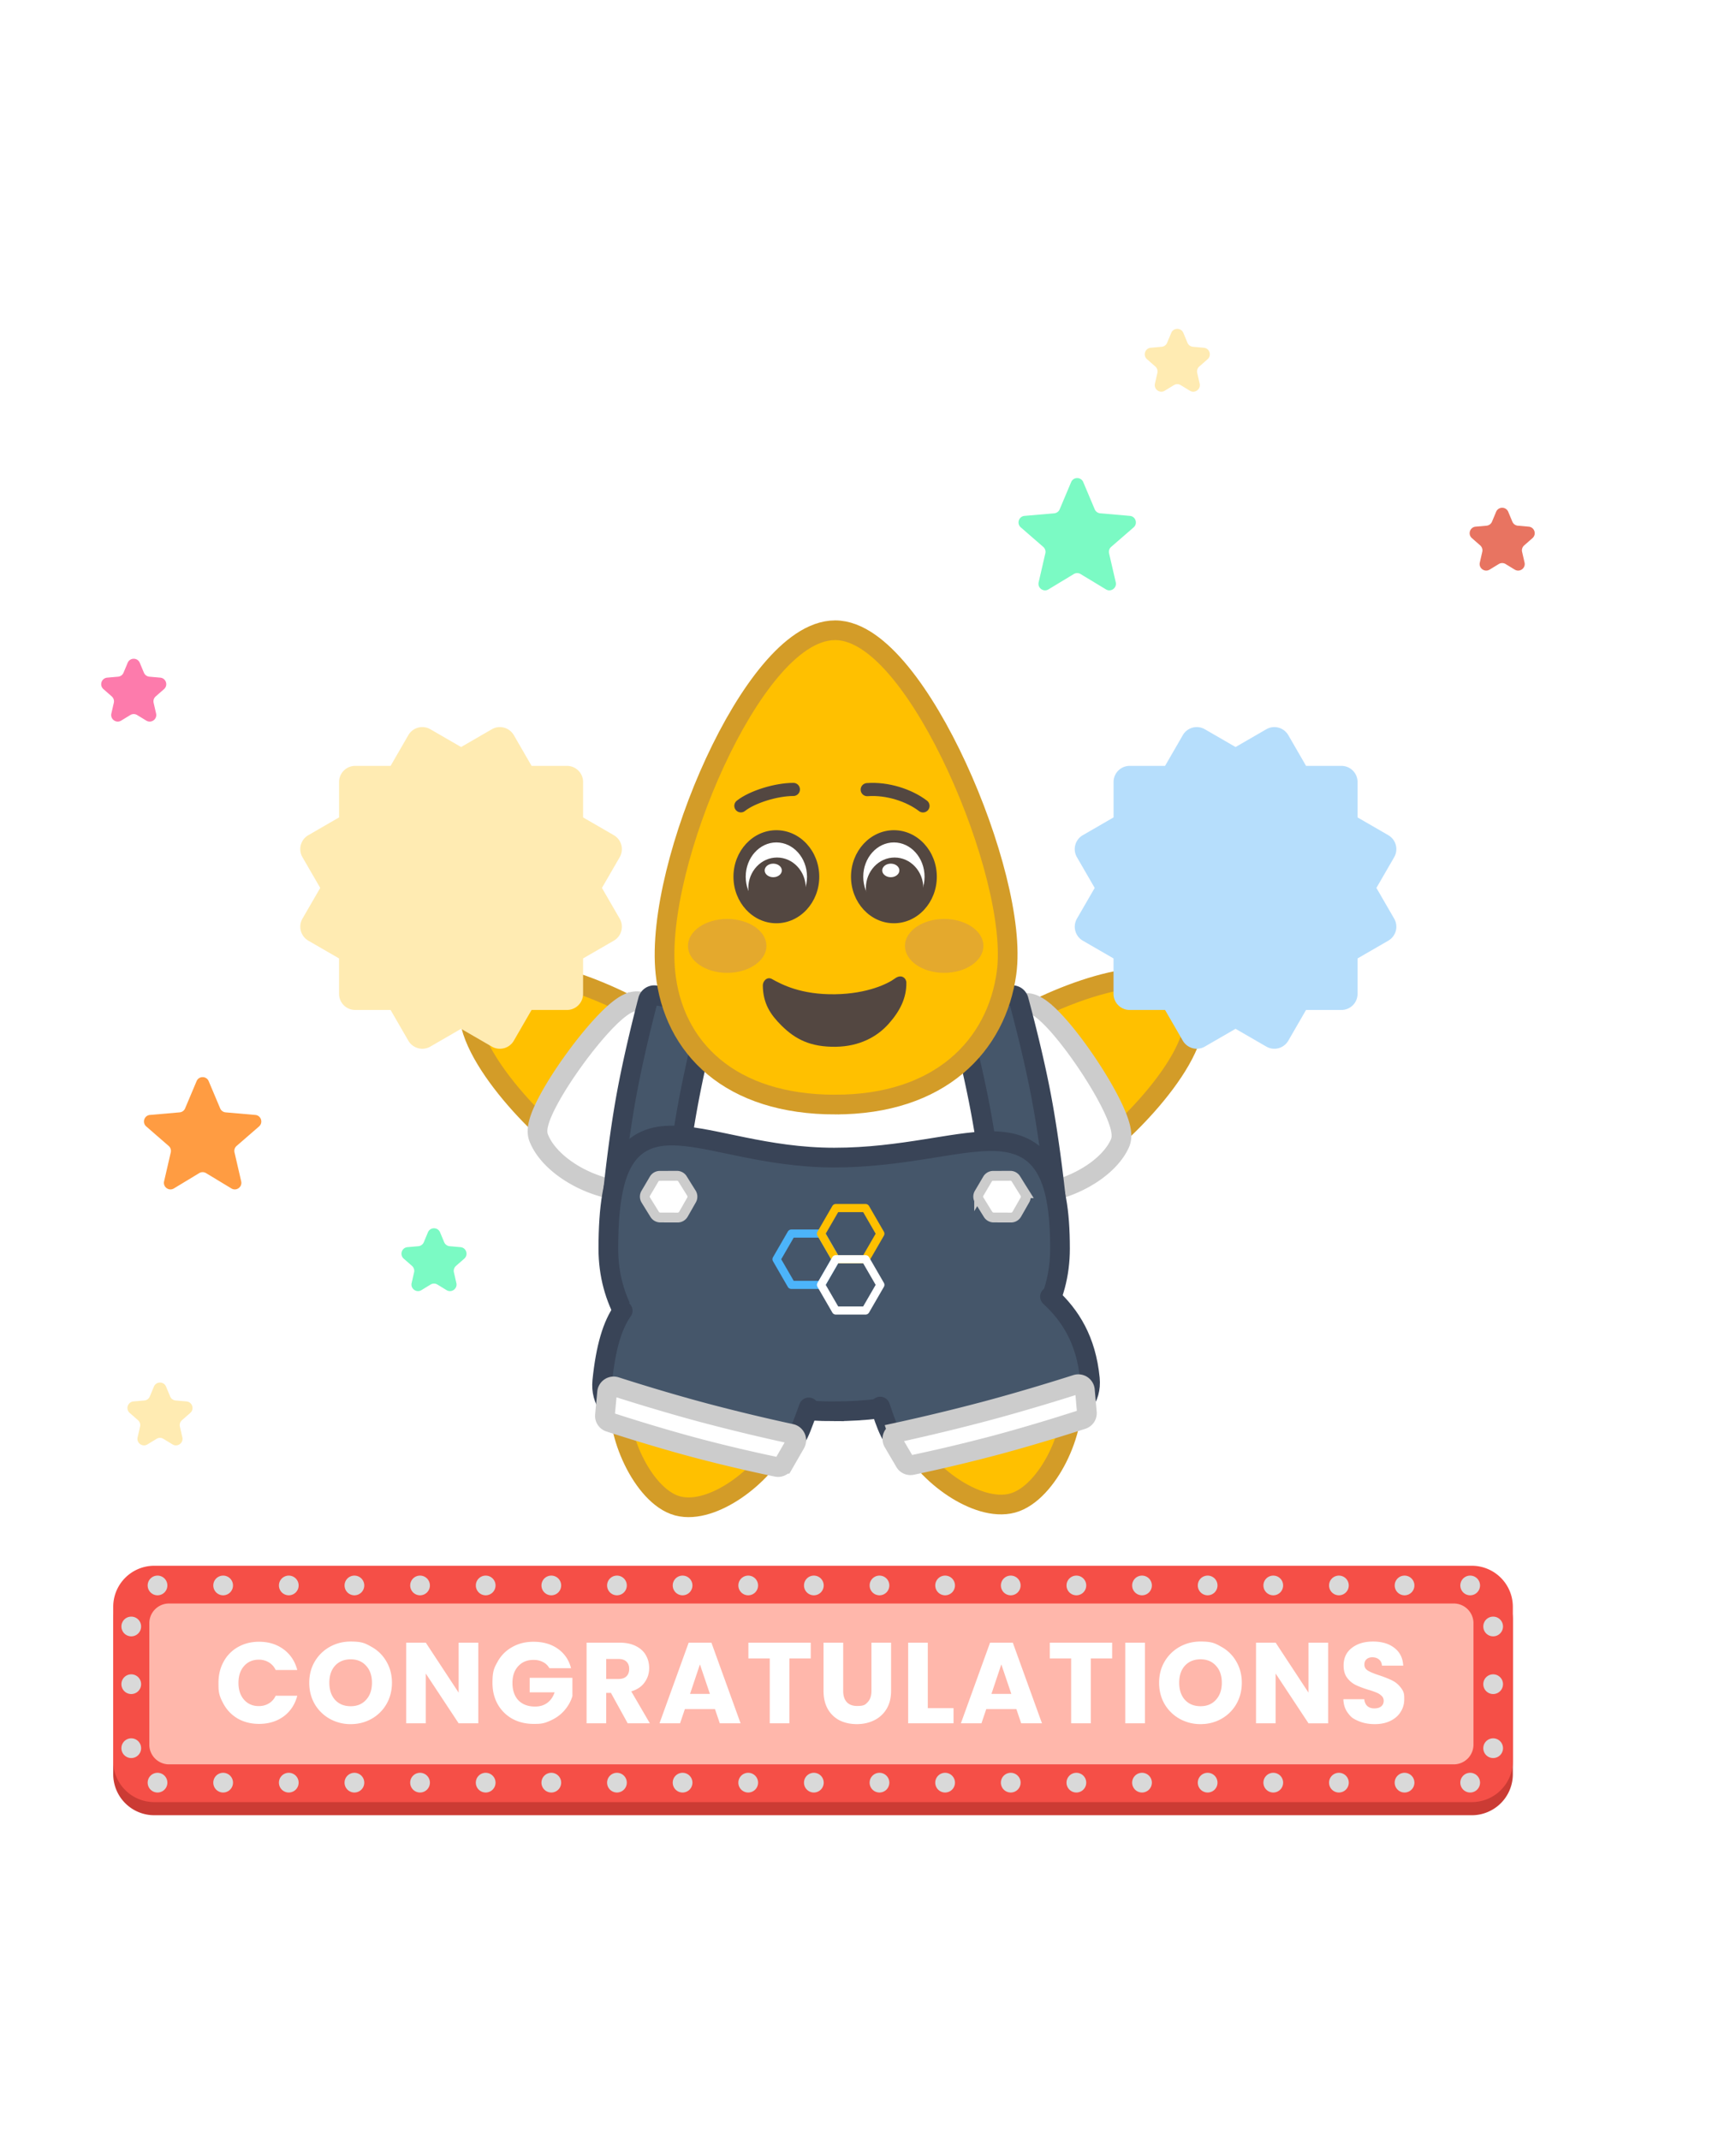<svg width="256" height="315.524" viewBox="0 0 256 315.524" fill="none" xmlns="http://www.w3.org/2000/svg">
  <path d="M3.17 42.449C14.246 58.387 45.201 89.116 80.408 84.53c44.008-5.734 19.498-50.065-2.186-30.375-22.63 20.55 15.389 57.195 44.655 60.57" stroke="url(#paint0_linear_88_2986)" stroke-width="7.259"/>
  <path d="M227.165 174.713c8.233 14.865 18.491 48.095-6.342 62.096-31.042 17.501-55.097-30.63-48.424-48.424 3.836-10.231 20.832-10.801 24.824 16.27s-11.561 45.538-29.872 47.122c-18.311 1.582-48.933-35.931-29.738-43.267 11.993-4.583 33.07 38.082 4.405 60.907-21.035 16.749-41.667-.484-45.914-1.815" stroke="url(#paint1_linear_88_2986)" stroke-width="7.259"/>
  <path d="M103.189 168.9c2.206-3.147 2.423-6.564 1.202-9.743-1.195-3.113-3.733-5.937-6.947-8.191-3.2-2.243-8.766-5.003-14.014-6.555-2.622-.776-5.263-1.28-7.543-1.222-2.242.057-4.475.675-5.774 2.527-1.297 1.85-1.124 4.165-.423 6.302.713 2.174 2.075 4.501 3.687 6.718 3.225 4.437 7.696 8.764 10.903 11.012 3.225 2.26 6.774 3.647 10.131 3.671 3.421.025 6.575-1.376 8.779-4.519Z" fill="#FFC000" stroke="#D39C28" stroke-width="2.904"/>
  <path d="M104.249 170.276c3.759-5.178 2.804-10.835.233-15.08a18.5 18.5 0 0 0-4.795-5.26c-1.783-1.307-3.778-2.215-5.645-2.329-.5-.03-.955.11-1.305.262a6 6 0 0 0-1.067.619c-.685.485-1.43 1.158-2.186 1.928-1.519 1.547-3.22 3.625-4.777 5.772s-3.007 4.409-4.008 6.334c-.498.958-.908 1.875-1.158 2.677-.125.401-.223.81-.261 1.205-.037.379-.032.854.148 1.319.68 1.761 2.171 3.378 3.978 4.657 1.829 1.296 4.103 2.335 6.529 2.877 4.859 1.085 10.56.192 14.315-4.981Z" fill="#fff" stroke="#CCC" stroke-width="2.904"/>
  <path d="M142.029 169.769c2.194 3.156 5.326 4.537 8.732 4.487 3.334-.049 6.86-1.458 10.083-3.698 3.209-2.231 7.718-6.504 10.985-10.895 1.632-2.194 3.016-4.5 3.747-6.659.72-2.124.91-4.434-.382-6.291-1.289-1.855-3.522-2.491-5.77-2.569-2.286-.08-4.94.396-7.577 1.144-5.277 1.498-10.88 4.203-14.095 6.439-3.234 2.248-5.759 5.101-6.939 8.245-1.203 3.203-.975 6.647 1.216 9.799Z" fill="#FFC000" stroke="#D39C28" stroke-width="2.904"/>
  <path d="M140.371 170.29c3.564 5.314 9.204 6.368 14.075 5.417a18.5 18.5 0 0 0 6.59-2.688c1.841-1.223 3.381-2.782 4.132-4.496.201-.459.226-.934.204-1.316a6 6 0 0 0-.213-1.215c-.219-.811-.594-1.742-1.056-2.717-.928-1.959-2.293-4.272-3.771-6.474s-3.102-4.342-4.564-5.946c-.728-.798-1.447-1.498-2.114-2.01a6 6 0 0 0-1.041-.661c-.343-.166-.791-.324-1.289-.316-1.888.032-3.919.874-5.743 2.128-1.847 1.27-3.607 3.047-4.951 5.137-2.693 4.187-3.82 9.847-.259 15.155Z" fill="#fff" stroke="#CCC" stroke-width="2.904"/>
  <path d="M155.378 184.151c0 14.285-14.246 22.572-31.819 22.572s-31.819-8.286-31.819-22.572c0-24.677 14.246-41.549 31.819-41.549s31.819 19.111 31.819 41.549Z" fill="#fff" stroke="#CCC" stroke-width="2.904"/>
  <path d="M99.388 177.708a.98.98 0 0 1-1.145.868l-7.107-1.284a.957.957 0 0 1-.787-1.037c.232-2.29.923-8.671 1.98-14.524 1.058-5.852 2.643-12.071 3.228-14.298a.957.957 0 0 1 1.1-.696l7.107 1.284a.98.98 0 0 1 .769 1.214c-.602 2.256-2.06 7.946-3.177 14.128s-1.743 12.022-1.969 14.346Zm41.867-28.415a.98.98 0 0 1 .76-1.22l7.096-1.34a.96.96 0 0 1 1.106.687c.602 2.222 2.237 8.428 3.341 14.272s1.845 12.219 2.095 14.508a.957.957 0 0 1-.779 1.043l-7.097 1.34a.977.977 0 0 1-1.152-.858c-.244-2.322-.916-8.157-2.082-14.33s-2.669-11.851-3.289-14.102Z" fill="#45566A" stroke="#394457" stroke-width="2.904"/>
  <path d="M123.013 208.064c9 0 17.265-2.113 23.328-6.163 6.102-4.076 9.974-10.132 9.974-17.82 0-5.644-.684-9.55-2.281-12.091-1.706-2.714-4.283-3.636-7.262-3.742-2.531-.09-5.576.4-8.921.939l-1.334.214c-3.943.625-8.435 1.262-13.504 1.262-5.042 0-9.515-.769-13.443-1.565q-1.037-.211-2.041-.423c-3.052-.64-5.854-1.227-8.2-1.265-1.468-.024-2.883.159-4.161.739-1.304.592-2.371 1.554-3.193 2.925-1.585 2.643-2.265 6.825-2.265 13.008 0 7.688 3.872 13.743 9.974 17.82 6.063 4.05 14.328 6.163 23.328 6.163Z" fill="#45566A" stroke="#394457" stroke-width="2.904"/>
  <path d="M101.961 175.904q-.66-1.05-1.311-2.102a.97.97 0 0 0-.829-.459q-1.26.007-2.526.008a.97.97 0 0 0-.834.477l-.317.539q-.456.778-.916 1.551a.97.97 0 0 0 .008 1.002q.653 1.06 1.308 2.115a.97.97 0 0 0 .82.458l2.57.008a.97.97 0 0 0 .842-.486q.607-1.054 1.208-2.116a.97.97 0 0 0-.023-.992Zm49.162 0a293 293 0 0 1-1.311-2.102.97.97 0 0 0-.829-.459q-1.26.007-2.526.008a.97.97 0 0 0-.834.477l-.317.539q-.457.778-.916 1.551a.97.97 0 0 0 .008 1.002q.653 1.06 1.308 2.115a.97.97 0 0 0 .82.458l2.57.008a.97.97 0 0 0 .842-.486q.606-1.054 1.208-2.116a.97.97 0 0 0-.023-.992Z" fill="#fff" stroke="#CCC" stroke-width="1.452"/>
  <path d="M121.073 190.027h-4.375a.6.6 0 0 1-.52-.299l-2.185-3.783a.59.59 0 0 1 0-.598l2.185-3.783a.6.6 0 0 1 .52-.299h4.375c.216 0 .412.116.52.299l2.186 3.783a.6.6 0 0 1 0 .598l-2.186 3.783a.6.6 0 0 1-.52.299m-4.027-1.197h3.68l1.842-3.184-1.842-3.184h-3.68l-1.842 3.184z" fill="#4CB4FA"/>
  <path d="M127.634 186.263h-4.375a.6.6 0 0 1-.519-.299l-2.186-3.783a.59.59 0 0 1 0-.599l2.186-3.783a.6.6 0 0 1 .519-.299h4.375c.216 0 .412.116.519.299l2.186 3.783a.59.59 0 0 1 0 .599l-2.186 3.783a.6.6 0 0 1-.519.299m-4.028-1.197h3.68l1.842-3.184-1.842-3.184h-3.68l-1.842 3.184z" fill="#FFC000"/>
  <path d="M127.634 193.805h-4.375a.6.6 0 0 1-.519-.299l-2.186-3.783a.59.59 0 0 1 0-.599l2.186-3.783a.6.6 0 0 1 .519-.299h4.375c.216 0 .412.116.519.299l2.186 3.783a.59.59 0 0 1 0 .599l-2.186 3.783a.6.6 0 0 1-.519.299m-4.028-1.197h3.68l1.842-3.184-1.842-3.184h-3.68l-1.842 3.184z" fill="#fff"/>
  <path d="M107.528 193.631c-3.702-.992-7.366-.666-10.327 1.252-2.968 1.924-5 5.301-5.726 9.953-.531 3.397.406 7.318 1.946 10.487.777 1.6 1.738 3.069 2.809 4.23 1.055 1.144 2.309 2.088 3.693 2.459 1.367.366 2.862.207 4.292-.229 1.444-.44 2.921-1.192 4.315-2.142 2.775-1.89 5.393-4.682 6.847-7.742 1.977-4.16 1.997-8.22.46-11.537-1.531-3.305-4.537-5.72-8.311-6.731Z" fill="#FFC000" stroke="#D39C28" stroke-width="2.904"/>
  <path d="M88.819 203.567c1.511-14.749 7.388-14.919 18.257-12.007s17.346 6.124 10.705 19.767c-2.698 5.542-11.201 2.911-16.407 1.516s-13.175-3.215-12.554-9.276" fill="#45566A"/>
  <path d="M119.267 207.489c-.351.897-.997 2.831-1.487 3.838-2.698 5.542-11.201 2.911-16.407 1.516s-13.175-3.215-12.554-9.276c.505-4.934 1.499-8.237 3.006-10.338" stroke="#394457" stroke-width="2.904" stroke-linecap="round"/>
  <path d="M116.654 211.377a.973.973 0 0 1 .637 1.438l-1.722 2.988a.96.96 0 0 1-1.024.463c-1.775-.368-6.8-1.443-12.223-2.896-5.403-1.448-10.594-3.108-12.459-3.716a.96.96 0 0 1-.655-1.004l.316-3.373a.976.976 0 0 1 1.27-.835c2.219.713 7.348 2.325 12.898 3.812a289 289 0 0 0 12.96 3.123Z" fill="#fff" stroke="#CCC" stroke-width="2.904"/>
  <path d="M141.777 193.531c3.75-1.005 7.458-.715 10.448 1.16 3.006 1.884 5.054 5.223 5.759 9.838.515 3.374-.471 7.27-2.06 10.416-.803 1.59-1.789 3.049-2.884 4.205-1.08 1.139-2.352 2.074-3.744 2.447-2.685.72-5.96-.478-8.693-2.28-2.805-1.849-5.45-4.596-6.91-7.624-1.986-4.119-1.973-8.154-.383-11.454 1.581-3.283 4.646-5.682 8.466-6.706Z" fill="#FFC000" stroke="#D39C28" stroke-width="2.904"/>
  <path d="M160.717 203.238c-1.422-14.585-7.394-14.708-18.46-11.743s-17.674 6.194-11.029 19.644c2.7 5.464 11.36 2.795 16.661 1.375s13.412-3.283 12.828-9.276" fill="#45566A"/>
  <path d="M154.836 191.155c3.025 2.783 5.329 6.418 5.881 12.083.584 5.994-7.527 7.856-12.828 9.276-5.301 1.421-13.962 4.09-16.661-1.375-.648-1.311-1.031-2.647-1.435-3.772" stroke="#394457" stroke-width="2.904" stroke-linecap="round"/>
  <path d="M132.357 211.183a.974.974 0 0 0-.632 1.445l1.711 2.914a.96.96 0 0 0 1.022.456 245 245 0 0 0 12.458-2.964c5.517-1.478 10.819-3.166 12.705-3.778a.96.96 0 0 0 .657-1l-.292-3.303a.975.975 0 0 0-1.268-.841c-2.251.72-7.488 2.358-13.154 3.876a302 302 0 0 1-13.208 3.193Z" fill="#fff" stroke="#CCC" stroke-width="2.904"/>
  <path d="M123.158 162.843c7.68 0 13.643-2.13 17.885-5.677s6.65-8.416 7.38-13.682c.514-3.705-.122-8.693-1.445-13.98-1.333-5.324-3.399-11.096-5.863-16.429-2.459-5.324-5.342-10.271-8.331-13.914-1.494-1.821-3.048-3.357-4.627-4.449-1.572-1.087-3.264-1.797-4.999-1.797-1.717 0-3.392.667-4.956 1.708-1.568 1.044-3.106 2.516-4.581 4.269-2.95 3.505-5.779 8.287-8.192 13.502-2.418 5.224-4.446 10.942-5.769 16.353-1.318 5.388-1.961 10.571-1.531 14.689.569 5.452 2.917 10.344 7.154 13.861 4.23 3.51 10.213 5.546 17.875 5.546Z" fill="#FFC000" stroke="#D39C28" stroke-width="2.904"/>
  <path d="M107.235 143.425c3.195 0 5.785-1.778 5.785-3.972s-2.59-3.972-5.785-3.972-5.785 1.778-5.785 3.972 2.59 3.972 5.785 3.972m31.998 0c3.195 0 5.785-1.778 5.785-3.972s-2.59-3.972-5.785-3.972-5.785 1.778-5.785 3.972 2.59 3.972 5.785 3.972" fill="#E4A92D"/>
  <path d="M131.821 135.211c2.995 0 5.423-2.667 5.423-5.958s-2.428-5.958-5.423-5.958-5.423 2.667-5.423 5.958c0 3.29 2.428 5.958 5.423 5.958" fill="#fff"/>
  <path d="M131.821 136.114c-3.489 0-6.327-3.076-6.327-6.86s2.838-6.86 6.327-6.86 6.327 3.076 6.327 6.86-2.838 6.86-6.327 6.86m0-11.916c-2.491 0-4.52 2.267-4.52 5.055s2.028 5.055 4.52 5.055 4.519-2.268 4.519-5.055-2.028-5.055-4.519-5.055" fill="#534741"/>
  <path d="M131.922 135.449c2.34 0 4.238-2.021 4.238-4.514s-1.897-4.513-4.238-4.513-4.237 2.021-4.237 4.513 1.897 4.514 4.237 4.514" fill="#534741"/>
  <path d="M131.362 129.325c.699 0 1.265-.448 1.265-1s-.566-1-1.265-1-1.265.448-1.265 1 .566 1 1.265 1m-16.876 5.886c2.995 0 5.423-2.667 5.423-5.958s-2.428-5.958-5.423-5.958-5.423 2.667-5.423 5.958c0 3.29 2.428 5.958 5.423 5.958" fill="#fff"/>
  <path d="M114.486 136.114c-3.489 0-6.327-3.076-6.327-6.86s2.838-6.86 6.327-6.86 6.327 3.076 6.327 6.86-2.838 6.86-6.327 6.86m0-11.916c-2.491 0-4.519 2.267-4.519 5.055s2.028 5.055 4.519 5.055 4.519-2.268 4.519-5.055-2.028-5.055-4.519-5.055" fill="#534741"/>
  <path d="M114.587 135.449c2.34 0 4.237-2.021 4.237-4.514s-1.897-4.513-4.237-4.513-4.238 2.021-4.238 4.513 1.897 4.514 4.238 4.514" fill="#534741"/>
  <path d="M114.027 129.325c.699 0 1.265-.448 1.265-1s-.567-1-1.265-1-1.265.448-1.265 1 .566 1 1.265 1" fill="#fff"/>
  <path d="M136.111 118.81c-2.057-1.573-5.28-2.614-8.227-2.396m-18.631 2.389c1.685-1.33 5.202-2.418 7.743-2.418" stroke="#534741" stroke-width="1.936" stroke-linecap="round"/>
  <path d="M133.655 144.846c.035 2.302-.949 4.222-2.608 6.09-1.741 1.961-4.367 3.334-7.774 3.386-3.75.058-5.993-1.098-8.049-3.144-1.644-1.636-2.696-3.245-2.737-5.887-.009-.605.584-1.34 1.316-.973 1.473.828 4.329 2.339 9.351 2.262 4.786-.073 7.801-1.572 8.797-2.313s1.694-.026 1.703.579" fill="#534741"/>
  <path d="m202.973 130.904 2.621-4.53a2.374 2.374 0 0 0-.866-3.243l-4.534-2.621v-5.223a2.374 2.374 0 0 0-2.374-2.374h-5.221l-2.619-4.532a2.4 2.4 0 0 0-1.441-1.106 2.36 2.36 0 0 0-1.802.237l-4.534 2.621-4.534-2.623a2.374 2.374 0 0 0-3.243.869l-2.621 4.534h-5.22a2.374 2.374 0 0 0-2.374 2.374v5.221l-4.534 2.621a2.37 2.37 0 0 0-1.108 1.443 2.37 2.37 0 0 0 .241 1.803l2.62 4.529-2.621 4.53a2.383 2.383 0 0 0 .864 3.245l4.534 2.621v5.221a2.374 2.374 0 0 0 2.374 2.374h5.223l2.621 4.534a2.4 2.4 0 0 0 2.056 1.187 2.37 2.37 0 0 0 1.19-.321l4.53-2.621 4.534 2.621a2.376 2.376 0 0 0 3.243-.866l2.619-4.534h5.221a2.374 2.374 0 0 0 2.374-2.374V141.3l4.534-2.621a2.37 2.37 0 0 0 1.106-1.443 2.37 2.37 0 0 0-.239-1.802z" fill="#B6DEFC"/>
  <path d="m88.765 130.904 2.621-4.53a2.374 2.374 0 0 0-.866-3.243l-4.534-2.621v-5.223a2.374 2.374 0 0 0-2.374-2.374h-5.221l-2.619-4.532a2.4 2.4 0 0 0-1.441-1.106 2.36 2.36 0 0 0-1.802.237l-4.534 2.621-4.534-2.623a2.374 2.374 0 0 0-3.243.869l-2.621 4.534h-5.22a2.374 2.374 0 0 0-2.374 2.374v5.221l-4.534 2.621a2.37 2.37 0 0 0-1.108 1.443 2.37 2.37 0 0 0 .241 1.803l2.62 4.529-2.621 4.53a2.383 2.383 0 0 0 .864 3.245l4.534 2.621v5.221a2.374 2.374 0 0 0 2.374 2.374h5.223l2.621 4.534a2.4 2.4 0 0 0 2.056 1.187 2.37 2.37 0 0 0 1.19-.321l4.53-2.621 4.534 2.621a2.376 2.376 0 0 0 3.243-.866l2.619-4.534h5.221a2.374 2.374 0 0 0 2.374-2.374V141.3l4.534-2.621a2.37 2.37 0 0 0 1.106-1.443 2.37 2.37 0 0 0-.239-1.802z" fill="#FFEBB2"/>
  <path d="M154.609 86.892c-.732.443-1.636-.213-1.444-1.046l.986-4.271a.97.97 0 0 0-.309-.949l-3.31-2.875c-.645-.56-.301-1.621.551-1.695l4.374-.38a.97.97 0 0 0 .808-.588l1.693-4.014c.333-.789 1.451-.789 1.784 0l1.693 4.014a.97.97 0 0 0 .808.588l4.374.38c.851.074 1.196 1.135.551 1.695l-3.31 2.875a.97.97 0 0 0-.309.949l.986 4.271c.192.833-.712 1.489-1.444 1.046l-3.742-2.261a.97.97 0 0 0-1.001 0z" fill="#7BFAC4"/>
  <path d="M25.641 175.209c-.732.443-1.636-.213-1.444-1.046l.986-4.271a.97.97 0 0 0-.309-.949l-3.31-2.875c-.645-.56-.301-1.621.551-1.695l4.374-.38a.97.97 0 0 0 .808-.588l1.693-4.014c.333-.789 1.451-.789 1.784 0l1.693 4.014a.97.97 0 0 0 .808.588l4.374.38c.851.074 1.196 1.135.551 1.695l-3.31 2.875a.97.97 0 0 0-.309.949l.986 4.271c.192.833-.712 1.489-1.444 1.046l-3.742-2.261a.97.97 0 0 0-1.001 0z" fill="#FF9C42"/>
  <path d="M62.149 190.2c-.731.446-1.638-.207-1.447-1.042l.362-1.583a.97.97 0 0 0-.305-.943l-1.225-1.074c-.641-.562-.295-1.618.553-1.692l1.603-.141a.97.97 0 0 0 .808-.591l.609-1.457c.331-.793 1.455-.793 1.786 0l.609 1.457a.97.97 0 0 0 .808.591l1.603.141c.849.075 1.194 1.13.553 1.692l-1.225 1.074a.97.97 0 0 0-.305.943l.362 1.583c.191.835-.716 1.488-1.447 1.042l-1.347-.822a.97.97 0 0 0-1.008 0z" fill="#7BFAC4"/>
  <path d="M17.869 106.238c-.731.446-1.638-.207-1.447-1.042l.362-1.583a.97.97 0 0 0-.305-.943l-1.225-1.074c-.641-.562-.295-1.618.553-1.692l1.603-.141a.97.97 0 0 0 .808-.591l.609-1.457c.331-.793 1.455-.793 1.786 0l.609 1.457a.97.97 0 0 0 .808.591l1.603.141c.849.075 1.194 1.13.553 1.692l-1.225 1.074a.97.97 0 0 0-.305.943l.362 1.583c.191.835-.716 1.488-1.447 1.042l-1.347-.822a.97.97 0 0 0-1.008 0z" fill="#FD7BAC"/>
  <path d="M21.741 212.945c-.731.446-1.638-.207-1.447-1.042l.362-1.583a.97.97 0 0 0-.305-.943l-1.225-1.074c-.641-.562-.295-1.618.553-1.692l1.603-.141a.97.97 0 0 0 .808-.591l.609-1.457c.331-.793 1.455-.793 1.786 0l.609 1.457a.97.97 0 0 0 .808.591l1.603.141c.849.075 1.194 1.13.553 1.692l-1.225 1.074a.97.97 0 0 0-.305.943l.362 1.583c.191.835-.716 1.488-1.447 1.042l-1.347-.822a.97.97 0 0 0-1.008 0zM171.76 57.602c-.731.446-1.638-.207-1.447-1.042l.362-1.583a.97.97 0 0 0-.305-.943l-1.225-1.074c-.641-.562-.295-1.618.553-1.692l1.603-.141a.97.97 0 0 0 .808-.591l.609-1.457c.331-.793 1.455-.793 1.786 0l.609 1.457a.97.97 0 0 0 .808.591l1.603.141c.849.075 1.194 1.13.553 1.692l-1.225 1.074a.97.97 0 0 0-.305.943l.362 1.583c.191.835-.716 1.488-1.447 1.042l-1.347-.822a.97.97 0 0 0-1.008 0z" fill="#FFEBB2"/>
  <path d="M219.669 83.977c-.731.446-1.638-.207-1.447-1.042l.362-1.583a.97.97 0 0 0-.305-.943l-1.225-1.074c-.641-.562-.295-1.618.553-1.692l1.603-.141a.97.97 0 0 0 .808-.591l.609-1.457c.331-.793 1.455-.793 1.786 0l.609 1.457a.97.97 0 0 0 .808.591l1.603.141c.849.075 1.194 1.13.553 1.692l-1.225 1.074a.97.97 0 0 0-.305.943l.362 1.583c.191.835-.716 1.488-1.447 1.042l-1.347-.822a.97.97 0 0 0-1.008 0z" fill="#E87461"/>
  <path fill="#CB3B34" d="M22.745 232.771h194.298a6.05 6.05 0 0 1 6.05 6.049v22.745a6.05 6.05 0 0 1-6.05 6.049H22.745a6.05 6.05 0 0 1-6.049-6.049V238.82a6.05 6.05 0 0 1 6.049-6.049"/>
  <path fill="#F54F47" d="M22.745 230.836h194.298a6.05 6.05 0 0 1 6.05 6.049v22.744a6.05 6.05 0 0 1-6.05 6.05H22.745a6.05 6.05 0 0 1-6.049-6.05v-22.744a6.05 6.05 0 0 1 6.049-6.049"/>
  <path fill="#FFB7AB" d="M24.922 236.401h189.46a2.904 2.904 0 0 1 2.903 2.903v17.906a2.904 2.904 0 0 1-2.903 2.903H24.922a2.904 2.904 0 0 1-2.903-2.903v-17.906a2.904 2.904 0 0 1 2.903-2.903"/>
  <mask id="a" maskUnits="userSpaceOnUse" x="128.515" y="996" width="732" height="59" fill="#000">
    <path fill="#fff" d="M31.096 240.998h177.119v14.276H31.096z"/>
    <path d="M32.218 248.102q0-1.761.762-3.133a5.4 5.4 0 0 1 2.117-2.151q1.372-.78 3.1-.779 2.117 0 3.625 1.118t2.016 3.049h-3.184a2.56 2.56 0 0 0-1.016-1.135 2.8 2.8 0 0 0-1.474-.39q-1.338 0-2.168.932-.83.933-.83 2.49t.83 2.49 2.168.932q.83 0 1.474-.39.66-.39 1.016-1.135h3.184q-.508 1.931-2.016 3.049-1.507 1.1-3.625 1.101-1.728 0-3.1-.762-1.355-.78-2.117-2.151c-.762-1.371-.762-1.96-.762-3.133m19.5 6.081a6.25 6.25 0 0 1-3.083-.779 5.9 5.9 0 0 1-2.219-2.168q-.813-1.405-.813-3.15t.813-3.133a5.9 5.9 0 0 1 2.219-2.168q1.406-.78 3.083-.779c1.677.001 2.14.259 3.066.779a5.65 5.65 0 0 1 2.202 2.168q.813 1.39.813 3.133 0 1.746-.813 3.15a5.8 5.8 0 0 1-2.202 2.168q-1.389.78-3.066.779m0-2.642q1.423 0 2.27-.949.864-.949.864-2.507 0-1.575-.864-2.507-.847-.949-2.27-.949-1.44 0-2.304.932-.847.931-.847 2.524 0 1.576.847 2.524.864.933 2.304.932m18.813 2.521h-2.896l-4.844-7.334v7.334h-2.896v-11.89h2.896l4.844 7.368v-7.368h2.896zm10.476-8.13a2.1 2.1 0 0 0-.932-.898q-.593-.322-1.406-.322-1.406 0-2.253.932-.847.915-.847 2.456 0 1.643.881 2.575.898.915 2.456.915 1.067 0 1.795-.542.745-.542 1.084-1.558H78.11v-2.134h6.301v2.693a5.6 5.6 0 0 1-1.101 2.016q-.763.932-1.948 1.507c-1.185.575-1.683.576-2.676.576q-1.762 0-3.15-.762a5.6 5.6 0 0 1-2.151-2.151q-.762-1.373-.762-3.133c0-1.76.254-2.219.762-3.133a5.46 5.46 0 0 1 2.151-2.151q1.372-.78 3.133-.779 2.135 0 3.591 1.033 1.474 1.034 1.948 2.862zm11.556 8.13-2.473-4.488h-.694v4.488H86.5v-11.89h4.861q1.406.001 2.388.491.999.49 1.491 1.355.49.847.491 1.897 0 1.185-.678 2.117-.661.933-1.965 1.321l2.744 4.709zm-3.167-6.538h1.795q.796 0 1.186-.39.407-.39.407-1.101 0-.679-.407-1.067-.39-.39-1.186-.39h-1.795zm16.038 4.438h-4.438l-.711 2.1h-3.032l4.302-11.89h3.354l4.302 11.89h-3.066zm-.745-2.236-1.474-4.353-1.457 4.353zm14.869-7.554v2.32h-3.15v9.57h-2.896v-9.57h-3.15v-2.32zm4.783 0v7.114q0 1.066.525 1.643t1.541.576c1.016-.001 1.197-.191 1.558-.576q.542-.577.542-1.643v-7.114h2.896v7.097q0 1.593-.678 2.693a4.34 4.34 0 0 1-1.829 1.66q-1.135.559-2.541.559t-2.524-.542a4.2 4.2 0 0 1-1.745-1.66q-.644-1.117-.644-2.71v-7.097zm12.477 9.654h3.794v2.236h-6.69v-11.89h2.896zm13.061.136h-4.438l-.711 2.1h-3.032l4.302-11.89h3.354l4.302 11.89h-3.066zm-.745-2.236-1.474-4.353-1.457 4.353zm14.869-7.554v2.32h-3.15v9.57h-2.896v-9.57h-3.15v-2.32zm4.834 0v11.89h-2.896v-11.89zm8.206 12.009a6.25 6.25 0 0 1-3.083-.779 5.9 5.9 0 0 1-2.219-2.168q-.813-1.405-.813-3.15t.813-3.133a5.9 5.9 0 0 1 2.219-2.168q1.406-.78 3.083-.779c1.677.001 2.14.259 3.066.779a5.65 5.65 0 0 1 2.202 2.168q.813 1.39.813 3.133 0 1.746-.813 3.15a5.8 5.8 0 0 1-2.202 2.168q-1.389.78-3.066.779m0-2.642q1.423 0 2.27-.949.864-.949.864-2.507 0-1.575-.864-2.507-.847-.948-2.27-.949-1.44 0-2.304.932-.847.931-.847 2.524 0 1.576.847 2.524.864.933 2.304.932m18.813 2.524h-2.896l-4.844-7.334v7.333h-2.896v-11.89h2.896l4.844 7.368v-7.368h2.896zm6.886.119q-1.305 0-2.337-.423c-1.032-.423-1.242-.699-1.66-1.253q-.61-.83-.644-1.999h3.083q.068.661.457 1.016.39.338 1.016.339.644 0 1.016-.288.373-.304.373-.83a.96.96 0 0 0-.305-.728 2.3 2.3 0 0 0-.728-.474 11 11 0 0 0-1.22-.423q-1.152-.356-1.88-.711a3.5 3.5 0 0 1-1.253-1.05q-.525-.694-.525-1.812 0-1.659 1.203-2.591 1.203-.948 3.133-.949 1.964 0 3.167.949 1.203.933 1.287 2.608h-3.133q-.034-.576-.423-.898-.39-.338-.999-.339-.525 0-.847.288-.322.27-.322.796 0 .576.542.898t1.694.694q1.152.389 1.863.745.728.355 1.253 1.033c.525.678.525 1.033.525 1.745q0 1.016-.525 1.846-.508.831-1.491 1.321t-2.32.491"/>
  </mask>
  <path d="M32.218 248.102q0-1.761.762-3.133a5.4 5.4 0 0 1 2.117-2.151q1.372-.78 3.1-.779 2.117 0 3.625 1.118t2.016 3.049h-3.184a2.56 2.56 0 0 0-1.016-1.135 2.8 2.8 0 0 0-1.474-.39q-1.338 0-2.168.932-.83.933-.83 2.49t.83 2.49 2.168.932q.83 0 1.474-.39.66-.39 1.016-1.135h3.184q-.508 1.931-2.016 3.049-1.507 1.1-3.625 1.101-1.728 0-3.1-.762-1.355-.78-2.117-2.151c-.762-1.371-.762-1.96-.762-3.133m19.5 6.081a6.25 6.25 0 0 1-3.083-.779 5.9 5.9 0 0 1-2.219-2.168q-.813-1.405-.813-3.15t.813-3.133a5.9 5.9 0 0 1 2.219-2.168q1.406-.78 3.083-.779c1.677.001 2.14.259 3.066.779a5.65 5.65 0 0 1 2.202 2.168q.813 1.39.813 3.133 0 1.746-.813 3.15a5.8 5.8 0 0 1-2.202 2.168q-1.389.78-3.066.779m0-2.642q1.423 0 2.27-.949.864-.949.864-2.507 0-1.575-.864-2.507-.847-.949-2.27-.949-1.44 0-2.304.932-.847.931-.847 2.524 0 1.576.847 2.524.864.933 2.304.932m18.813 2.521h-2.896l-4.844-7.334v7.334h-2.896v-11.89h2.896l4.844 7.368v-7.368h2.896zm10.476-8.13a2.1 2.1 0 0 0-.932-.898q-.593-.322-1.406-.322-1.406 0-2.253.932-.847.915-.847 2.456 0 1.643.881 2.575.898.915 2.456.915 1.067 0 1.795-.542.745-.542 1.084-1.558H78.11v-2.134h6.301v2.693a5.6 5.6 0 0 1-1.101 2.016q-.763.932-1.948 1.507c-1.185.575-1.683.576-2.676.576q-1.762 0-3.15-.762a5.6 5.6 0 0 1-2.151-2.151q-.762-1.373-.762-3.133c0-1.76.254-2.219.762-3.133a5.46 5.46 0 0 1 2.151-2.151q1.372-.78 3.133-.779 2.135 0 3.591 1.033 1.474 1.034 1.948 2.862zm11.556 8.13-2.473-4.488h-.694v4.488H86.5v-11.89h4.861q1.406.001 2.388.491.999.49 1.491 1.355.49.847.491 1.897 0 1.185-.678 2.117-.661.933-1.965 1.321l2.744 4.709zm-3.167-6.538h1.795q.796 0 1.186-.39.407-.39.407-1.101 0-.679-.407-1.067-.39-.39-1.186-.39h-1.795zm16.038 4.438h-4.438l-.711 2.1h-3.032l4.302-11.89h3.354l4.302 11.89h-3.066zm-.745-2.236-1.474-4.353-1.457 4.353zm14.869-7.554v2.32h-3.15v9.57h-2.896v-9.57h-3.15v-2.32zm4.783 0v7.114q0 1.066.525 1.643t1.541.576c1.016-.001 1.197-.191 1.558-.576q.542-.577.542-1.643v-7.114h2.896v7.097q0 1.593-.678 2.693a4.34 4.34 0 0 1-1.829 1.66q-1.135.559-2.541.559t-2.524-.542a4.2 4.2 0 0 1-1.745-1.66q-.644-1.117-.644-2.71v-7.097zm12.477 9.654h3.794v2.236h-6.69v-11.89h2.896zm13.061.136h-4.438l-.711 2.1h-3.032l4.302-11.89h3.354l4.302 11.89h-3.066zm-.745-2.236-1.474-4.353-1.457 4.353zm14.869-7.554v2.32h-3.15v9.57h-2.896v-9.57h-3.15v-2.32zm4.834 0v11.89h-2.896v-11.89zm8.206 12.009a6.25 6.25 0 0 1-3.083-.779 5.9 5.9 0 0 1-2.219-2.168q-.813-1.405-.813-3.15t.813-3.133a5.9 5.9 0 0 1 2.219-2.168q1.406-.78 3.083-.779c1.677.001 2.14.259 3.066.779a5.65 5.65 0 0 1 2.202 2.168q.813 1.39.813 3.133 0 1.746-.813 3.15a5.8 5.8 0 0 1-2.202 2.168q-1.389.78-3.066.779m0-2.642q1.423 0 2.27-.949.864-.949.864-2.507 0-1.575-.864-2.507-.847-.948-2.27-.949-1.44 0-2.304.932-.847.931-.847 2.524 0 1.576.847 2.524.864.933 2.304.932m18.813 2.524h-2.896l-4.844-7.334v7.333h-2.896v-11.89h2.896l4.844 7.368v-7.368h2.896zm6.886.119q-1.305 0-2.337-.423c-1.032-.423-1.242-.699-1.66-1.253q-.61-.83-.644-1.999h3.083q.068.661.457 1.016.39.338 1.016.339.644 0 1.016-.288.373-.304.373-.83a.96.96 0 0 0-.305-.728 2.3 2.3 0 0 0-.728-.474 11 11 0 0 0-1.22-.423q-1.152-.356-1.88-.711a3.5 3.5 0 0 1-1.253-1.05q-.525-.694-.525-1.812 0-1.659 1.203-2.591 1.203-.948 3.133-.949 1.964 0 3.167.949 1.203.933 1.287 2.608h-3.133q-.034-.576-.423-.898-.39-.338-.999-.339-.525 0-.847.288-.322.27-.322.796 0 .576.542.898t1.694.694q1.152.389 1.863.745.728.355 1.253 1.033c.525.678.525 1.033.525 1.745q0 1.016-.525 1.846-.508.831-1.491 1.321t-2.32.491" fill="#fff"/>
  <path d="m32.98 244.969.846.469.001-.002.001-.002zm2.117-2.151.474.844.002-.002h.002zm6.724.339.577-.777zm2.016 3.049v.968h1.256l-.319-1.215zm-3.184 0-.873.416.263.552h.61zm-1.016-1.135-.501.828.005.002.005.005zm-3.642.542.723.644zm3.642 5.522-.492-.835-.005.005-.005.002zM40.653 250v-.968h-.61l-.263.552zm3.184 0 .936.247.319-1.215h-1.256zm-2.016 3.049.571.782.003-.002.003-.002zm-6.724.339-.482.84.006.002.006.005zm-2.117-2.151.846-.469zm.206-3.133c0-1.031.222-1.909.64-2.664l-1.692-.939c-.597 1.074-.884 2.284-.884 3.603zm.643-2.669a4.4 4.4 0 0 1 1.743-1.771l-.949-1.689a6.37 6.37 0 0 0-2.491 2.531zm1.747-1.774c.755-.428 1.621-.653 2.621-.653v-1.936c-1.303 0-2.504.295-3.577.905zm2.621-.653c1.232 0 2.231.322 3.048.927l1.153-1.553c-1.193-.885-2.61-1.309-4.201-1.309zm3.048.927c.816.607 1.369 1.43 1.656 2.519l1.872-.494c-.391-1.486-1.182-2.696-2.375-3.579zm2.592 1.304h-3.184v1.936h3.184zm-2.311.552a3.5 3.5 0 0 0-1.398-1.553l-.983 1.67c.262.152.474.38.634.716zm-1.389-1.546a3.75 3.75 0 0 0-1.975-.53v1.936c.395 0 .71.092.972.249zm-1.975-.53c-1.145 0-2.139.411-2.891 1.256l1.445 1.287c.355-.399.807-.607 1.445-.607zm-2.891 1.256c-.748.84-1.075 1.919-1.075 3.133h1.936c0-.864.226-1.442.585-1.846zm-1.075 3.133c0 1.215.327 2.294 1.075 3.133l1.445-1.287c-.359-.404-.585-.982-.585-1.846zm1.075 3.133c.751.844 1.745 1.256 2.891 1.256v-1.936c-.639 0-1.09-.208-1.445-.607zm2.891 1.256c.711 0 1.379-.169 1.975-.53l-1.002-1.655a1.84 1.84 0 0 1-.972.249zm1.965-.523a3.5 3.5 0 0 0 1.398-1.553l-1.747-.832c-.161.336-.373.564-.634.716zm.525-1.002h3.184v-1.936h-3.184zm2.248-1.215c-.287 1.089-.84 1.912-1.656 2.519l1.153 1.553c1.193-.883 1.984-2.093 2.375-3.579zm-1.65 2.514c-.817.598-1.819.915-3.054.915v1.936c1.588 0 3.003-.416 4.195-1.287zm-3.054.915c-1.004 0-1.873-.22-2.629-.641l-.94 1.694c1.072.595 2.27.883 3.569.883zm-2.617-.634a4.6 4.6 0 0 1-1.754-1.781l-1.692.939a6.5 6.5 0 0 0 2.481 2.521zm-1.754-1.781c-.419-.755-.64-1.633-.64-2.664h-1.936c0 1.319.287 2.529.884 3.603zm14.809 2.637-.474.844h.002l.002.002zm-2.219-2.168-.838.484.003.007.004.005zm0-6.284-.831-.496-.002.002-.002.005zm2.219-2.168-.469-.847-.002.001-.002.001zm6.148 0-.474.844h.002l.002.002zm2.202 2.168-.84.482.002.002.002.005zm0 6.284.835.489.001-.002.001-.002zm-2.202 2.168.474.844zm-.796-2.812-.716-.651-.003.002-.003.005zm0-5.014-.722.644.006.007.006.007zm-4.573-.017-.71-.658-.003.002-.003.005zm0 5.047-.722.644.006.007.006.007zm2.304 2.606a5.3 5.3 0 0 1-2.613-.658l-.938 1.694c1.087.602 2.277.9 3.552.9zm-2.609-.656a4.96 4.96 0 0 1-1.862-1.82l-1.662.992a6.9 6.9 0 0 0 2.576 2.516zm-1.855-1.807c-.451-.779-.683-1.66-.683-2.666h-1.936c0 1.321.309 2.541.943 3.634zm-.683-2.666c0-1.007.232-1.88.68-2.645l-1.671-.978c-.636 1.086-.945 2.301-.945 3.622zm.676-2.637a4.95 4.95 0 0 1 1.862-1.82l-.947-1.689a6.9 6.9 0 0 0-2.576 2.516zm1.857-1.817a5.3 5.3 0 0 1 2.613-.658v-1.936a7.2 7.2 0 0 0-3.552.9zm2.613-.658c.961 0 1.819.223 2.592.656l.947-1.689c-1.078-.605-2.265-.903-3.539-.903zm2.597.658a4.67 4.67 0 0 1 1.831 1.803l1.679-.963a6.6 6.6 0 0 0-2.572-2.533zm1.836 1.81c.448.765.681 1.638.681 2.645h1.936c0-1.321-.31-2.536-.946-3.622zm.681 2.645c0 1.007-.233 1.887-.683 2.666l1.676.968c.633-1.094.943-2.313.943-3.634zm-.681 2.662a4.8 4.8 0 0 1-1.84 1.812l.947 1.689a6.8 6.8 0 0 0 2.564-2.524zm-1.84 1.812c-.774.433-1.631.656-2.592.656v1.936c1.274 0 2.461-.298 3.539-.903zm-2.592-.051c1.188 0 2.22-.409 2.991-1.273l-1.444-1.287c-.358.399-.838.624-1.548.624zm2.985-1.265c.771-.847 1.116-1.933 1.116-3.158h-1.936c0 .852-.231 1.437-.612 1.856zm1.116-3.158c0-1.234-.343-2.325-1.122-3.165l-1.42 1.316c.373.402.606.982.606 1.849zm-1.11-3.15c-.771-.864-1.804-1.273-2.991-1.273v1.936c.709 0 1.19.225 1.548.624zm-2.991-1.273c-1.19 0-2.229.394-3.013 1.241l1.42 1.316c.367-.397.864-.622 1.594-.622zm-3.02 1.249c-.766.842-1.099 1.938-1.099 3.175h1.936c0-.886.232-1.474.595-1.873zm-1.099 3.175c0 1.229.334 2.318 1.093 3.167l1.444-1.287c-.371-.416-.601-1.009-.601-1.88zm1.105 3.182c.784.847 1.824 1.241 3.013 1.241v-1.936c-.73 0-1.227-.225-1.594-.622zm21.828 2.795v.968h.968v-.968zm-2.896 0-.808.532.287.436h.521zm-4.844-7.334.807-.532-1.775-2.688v3.221zm0 7.334v.968h.968v-.968zm-2.896 0h-.968v.968h.968zm0-11.89v-.968h-.968v.968zm2.896 0 .809-.532-.287-.436h-.523zm4.844 7.368-.809.532 1.777 2.7v-3.233zm0-7.368v-.968h-.968v.968zm2.896 0h.968v-.968h-.968zm0 10.922h-2.896v1.936h2.896zm-2.089.436-4.844-7.334-1.615 1.065 4.844 7.334zm-6.619-6.802v7.334h1.936v-7.334zm.968 6.366h-2.896v1.936h2.896zm-1.928.968v-11.89h-1.936v11.89zm-.968-10.922h2.896v-1.936h-2.896zm2.088-.436 4.844 7.368 1.617-1.065-4.844-7.367zm6.621 6.836v-7.368h-1.936v7.368zm-.968-6.4h2.896v-1.936h-2.896zm1.928-.968v11.89H71.5v-11.89zm11.444 3.76-.851.462.275.506h.576zm-.932-.898-.462.852.014.007.015.007zm-3.659.61.71.658.003-.005.003-.002zm.034 5.03-.703.665.006.007.006.005zm4.251.373-.569-.782-.004.002-.004.002zm1.084-1.558.918.305.425-1.273h-1.343zm-3.675 0h-.968v.968h.968zm0-2.134v-.968h-.968v.968zm6.301 0h.968v-.968h-.968zm0 2.693.928.276.04-.136v-.14zm-1.101 2.016-.743-.622-.003.005-.003.005zm-1.948 1.507-.423-.871zm-5.827-.186-.478.842.006.002.006.005zm-2.151-2.151-.846.469.002.005.002.005zm0-6.267-.844-.474-.001.002-.001.002zm2.151-2.151.47.847.004-.002.004-.002zm6.724.254-.56.789.002.002.002.002zm1.948 2.862v.968h1.251l-.314-1.21zm-2.351-.462a3.07 3.07 0 0 0-1.349-1.302l-.866 1.732c.231.116.395.273.514.494zm-1.32-1.287c-.563-.305-1.197-.438-1.867-.438v1.936c.414 0 .717.082.944.206zm-1.867-.438c-1.175 0-2.199.402-2.969 1.249l1.432 1.302c.359-.394.837-.615 1.537-.615zm-2.963 1.241c-.767.83-1.104 1.904-1.104 3.114h1.936c0-.844.227-1.408.589-1.798zm-1.104 3.114c0 1.27.344 2.393 1.145 3.24l1.407-1.331c-.373-.394-.616-.99-.616-1.909zm1.158 3.252c.819.835 1.908 1.205 3.147 1.205v-1.936c-.839 0-1.387-.24-1.765-.624zm3.147 1.205c.882 0 1.693-.227 2.373-.733l-1.156-1.553c-.291.215-.677.351-1.218.351zm2.364-.728c.685-.498 1.154-1.198 1.433-2.035l-1.836-.61c-.173.518-.427.857-.735 1.082zm.515-3.308h-3.675v1.936h3.675zm-2.708.968v-2.134h-1.936v2.134zm-.968-1.166h6.301v-1.936h-6.301zm5.333-.968v2.693h1.936v-2.693zm.04 2.417a4.6 4.6 0 0 1-.916 1.67l1.485 1.244a6.6 6.6 0 0 0 1.286-2.362zm-.922 1.679c-.411.501-.945.919-1.622 1.249l.846 1.742c.904-.44 1.669-1.026 2.274-1.766zm-1.622 1.249c-.642.312-1.387.479-2.253.479v1.936c1.121 0 2.161-.218 3.099-.673zm-2.253.479c-1.03 0-1.917-.223-2.685-.644l-.931 1.699c1.084.595 2.297.881 3.616.881zm-2.673-.636a4.64 4.64 0 0 1-1.787-1.788l-1.683.958a6.6 6.6 0 0 0 2.515 2.514zm-1.783-1.778c-.419-.755-.64-1.633-.64-2.664h-1.936c0 1.319.286 2.529.884 3.603zm-.64-2.664c0-1.031.221-1.909.64-2.664l-1.692-.939c-.597 1.074-.884 2.284-.884 3.603zm.638-2.659a4.5 4.5 0 0 1 1.777-1.778l-.94-1.694a6.46 6.46 0 0 0-2.525 2.524zm1.785-1.783c.753-.428 1.629-.653 2.656-.653v-1.936c-1.322 0-2.535.294-3.612.905zm2.656-.653c1.262 0 2.253.302 3.031.854l1.12-1.578c-1.165-.827-2.568-1.212-4.151-1.212zm3.035.859c.784.549 1.305 1.302 1.567 2.311l1.874-.484c-.371-1.43-1.148-2.584-2.329-3.414zm2.504 1.101h-3.201v1.936h3.201zm8.355 9.098-.848.467.276.501h.572zm-2.473-4.488.848-.467-.276-.501h-.572zm-.694 0v-.968h-.968v.968zm0 4.488v.968h.968v-.968zm-2.896 0h-.968v.968h.968zm0-11.89v-.968h-.968v.968zm7.249.491-.433.866h.003l.003.002zm1.491 1.355-.841.479.002.002.002.005zm-.186 4.014-.783-.569-.003.005-.003.005zm-1.965 1.321-.277-.927-1.178.351.619 1.062zm2.744 4.709v.968h1.684l-.848-1.454zm-6.436-6.538h-.968v.968h.968zm2.981-.39-.67-.699-.007.007-.008.007zm0-2.168-.685.685.008.007.007.007zm-2.981-.39v-.968h-.968v.968zm4.015 9.018-2.473-4.488-1.695.934 2.473 4.488zm-3.32-4.989h-.694v1.936h.694zm-1.662.968v4.487h1.936v-4.488zm.968 3.521h-2.896v1.936h2.896zm-1.928.968v-11.89h-1.936v11.888zm-.968-10.922h4.861v-1.936h-4.861zm4.861 0c.828 0 1.467.145 1.955.39l.866-1.732c-.822-.411-1.774-.593-2.821-.593zm1.961.392c.514.252.856.578 1.076.965l1.683-.958c-.435-.765-1.086-1.343-1.905-1.745zm1.08.973c.236.407.361.869.361 1.411h1.936a4.7 4.7 0 0 0-.622-2.383zm.361 1.411c0 .593-.165 1.099-.492 1.549l1.566 1.137a4.47 4.47 0 0 0 .863-2.686zm-.499 1.558c-.293.411-.749.743-1.452.953l.554 1.853c1.035-.31 1.889-.859 2.477-1.689zm-2.011 2.366L95 254.553l1.672-.973-2.744-4.709zm3.58 3.254h-3.269v1.936h3.269zm-6.436-4.602h1.795v-1.936H89.4zm1.795 0c.673 0 1.361-.165 1.87-.673l-1.369-1.37c-.011.012-.113.106-.501.106zm1.855-.658c.509-.489.705-1.135.705-1.8h-1.936c0 .283-.075.37-.108.402zm.705-1.8c0-.658-.205-1.287-.705-1.766l-1.339 1.399c.043.041.108.123.108.368zm-.69-1.752c-.509-.508-1.197-.673-1.87-.673v1.936c.389 0 .49.094.501.106zm-1.87-.673H89.4v1.936h1.795zm-2.763.968v2.947h1.936v-2.947zm17.006 7.385.917-.31-.223-.658h-.694zm-4.438 0v-.968h-.694l-.223.658zm-.711 2.1v.968h.694l.223-.658zm-3.032 0-.91-.329-.469 1.297h1.379zm4.302-11.89v-.968h-.679l-.231.639zm3.354 0 .91-.329-.231-.639h-.679zm4.302 11.89v.968h1.379l-.469-1.297zm-3.066 0-.917.31.223.658h.694zm-1.457-4.336v.968h1.349l-.433-1.278zm-1.474-4.353.917-.31-.922-2.725-.912 2.727zm-1.457 4.353-.918-.307-.427 1.275h1.345zm3.675 1.268h-4.438v1.936h4.438zm-5.354.658-.711 2.1 1.833.619.711-2.1zm.205 1.442h-3.032v1.936h3.032zm-2.122 1.297 4.302-11.89-1.82-.658-4.302 11.89zm3.392-11.251h3.354v-1.936h-3.354zm2.444-.639 4.302 11.89 1.82-.658-4.302-11.89zm5.212 10.593h-3.066v1.936h3.066zm-2.149.658-.711-2.1-1.833.619.711 2.1zm-1.456-4.336-1.474-4.353-1.834.619 1.474 4.353zm-3.308-4.351-1.457 4.353 1.836.615 1.457-4.353zm-.539 5.628h2.93v-1.936h-2.93zm17.799-8.522h.968v-.968h-.968zm0 2.32v.968h.968v-.968zm-3.15 0v-.968h-.968v.968zm0 9.57v.968h.968v-.968zm-2.896 0h-.968v.968h.968zm0-9.57h.968v-.968h-.968zm-3.15 0h-.968v.968h.968zm0-2.32v-.968h-.968v.968zm8.229 0v2.32h1.936v-2.32zm.968 1.353h-3.15v1.936h3.15zm-4.118.968v9.568h1.936v-9.57zm.968 8.602h-2.896v1.936h2.896zm-1.928.968v-9.57h-1.936v9.568zm-.968-10.538h-3.15v1.936h3.15zm-2.183.968v-2.32h-1.936v2.32zm-.968-1.353h9.197v-1.936h-9.197zm13.98-.968h.968v-.968h-.968zm.525 8.757-.715.653zm3.1 0 .705.663zm.542-8.757v-.968h-.968v.968zm2.896 0h.968v-.968h-.968zm-.678 9.79.824.508zm-1.829 1.66-.423-.871-.002.002h-.003zm-5.064.017-.438.864.008.002.008.005zm-1.745-1.66-.839.484.002.002.001.002zm-.644-9.807v-.968h-.968v.968zm1.928 0v7.114h1.936v-7.114zm0 7.114c0 .864.213 1.677.778 2.296l1.43-1.307c-.136-.148-.272-.431-.272-.99zm.778 2.296c.585.641 1.394.89 2.257.89v-1.936c-.493 0-.711-.133-.826-.261zm2.257.89c.864 0 1.67-.252 2.263-.881l-1.409-1.326c-.13.138-.362.271-.853.271zm2.263-.881c.582-.617.805-1.435.805-2.306h-1.936c0 .552-.138.83-.279.98zm.805-2.306v-7.114h-1.936v7.114zm-.968-6.146h2.896v-1.936h-2.898zm1.928-.968v7.097h1.936v-7.097zm0 7.097c0 .924-.196 1.636-.534 2.185l1.649 1.016c.565-.919.821-2.001.821-3.201zm-.534 2.185a3.33 3.33 0 0 1-1.428 1.297l.845 1.742a5.3 5.3 0 0 0 2.231-2.023zm-1.433 1.299c-.609.3-1.307.46-2.113.46v1.936c1.069 0 2.064-.213 2.968-.658zm-2.113.46c-.81 0-1.504-.155-2.101-.445l-.844 1.742c.893.433 1.882.639 2.946.639zm-2.086-.438a3.2 3.2 0 0 1-1.347-1.285l-1.671.978a5.16 5.16 0 0 0 2.142 2.035zm-1.344-1.28c-.327-.566-.514-1.295-.514-2.226h-1.936c0 1.19.241 2.27.773 3.194zm-.514-2.226v-7.097h-1.936v7.097zm-.968-6.129h2.896v-1.936h-2.896zm15.373 8.687h-.968v.968h.968zm3.794 0h.968v-.968h-.968zm0 2.236v.968h.968v-.968zm-6.69 0h-.968v.968h.968zm0-11.89v-.968h-.968v.968zm2.896 0h.968v-.968h-.968zm0 10.622h3.794v-1.936h-3.794zm2.826-.968v2.236h1.936v-2.236zm.968 1.268h-6.69v1.936h6.69zm-5.722.968v-11.89h-1.936v11.889zm-.968-10.922h2.896v-1.936h-2.896zm1.928-.968v9.654h1.936v-9.654zm14.029 9.79.917-.31-.223-.658h-.694zm-4.438 0v-.968h-.694l-.223.658zm-.711 2.1v.968h.694l.223-.658zm-3.032 0-.91-.329-.469 1.297h1.38zm4.302-11.89v-.968h-.679l-.231.639zm3.354 0 .91-.329-.231-.639h-.679zm4.302 11.89v.968h1.379l-.469-1.297zm-3.066 0-.917.31.223.658h.694zm-1.457-4.336v.968h1.349l-.433-1.278zm-1.474-4.353.917-.31-.922-2.725-.913 2.727zm-1.457 4.353-.918-.307-.427 1.275h1.345zm3.675 1.268h-4.438v1.936h4.438zm-5.354.658-.711 2.1 1.833.619.711-2.1zm.205 1.442h-3.032v1.936h3.032zm-2.122 1.297 4.302-11.89-1.82-.658-4.302 11.89zm3.392-11.251h3.354v-1.936h-3.354zm2.443-.639 4.302 11.89 1.82-.658-4.302-11.89zm5.212 10.593h-3.066v1.936h3.066zm-2.149.658-.711-2.1-1.833.619.711 2.1zm-1.457-4.336-1.474-4.353-1.833.619 1.474 4.353zm-3.308-4.351-1.457 4.353 1.836.615 1.457-4.353zm-.539 5.628h2.93v-1.936h-2.93zM164 242.174h.968v-.968H164zm0 2.32v.968h.968v-.968zm-3.15 0v-.968h-.968v.968zm0 9.57v.968h.968v-.968zm-2.896 0h-.968v.968h.968zm0-9.57h.968v-.968h-.968zm-3.15 0h-.968v.968h.968zm0-2.32v-.968h-.968v.968zm8.229 0v2.32h1.936v-2.32zm.968 1.353h-3.15v1.936h3.15zm-4.118.968v9.569h1.936v-9.57zm.968 8.602h-2.896v1.936h2.896zm-1.928.968v-9.57h-1.936v9.569zm-.968-10.538h-3.15v1.936h3.15zm-2.183.968v-2.32h-1.936v2.32zm-.968-1.353h9.197v-1.936h-9.197zm14.031-.968h.968v-.968h-.968zm0 11.89v.968h.968v-.968zm-2.896 0h-.968v.968h.968zm0-11.89v-.968h-.968v.968zm1.928 0v11.89h1.936v-11.89zm.968 10.922h-2.896v1.936h2.896zm-1.928.968v-11.89h-1.936v11.89zm-.968-10.922h2.896v-1.936h-2.896zm8.02 10.262-.474.844h.005l.002.002zm-2.219-2.168-.838.484.003.007.004.005zm0-6.284-.831-.496-.002.002-.002.005zm2.219-2.168-.469-.847-.002.001-.002.001zm6.148 0-.474.844h.002l.002.002zm2.202 2.168-.84.482.002.002.002.005zm0 6.284.835.489.001-.002.001-.002zm-2.202 2.168.474.844zm-.796-2.812-.716-.651-.003.002-.003.005zm0-5.014-.722.644.006.007.006.007zm-4.573-.017-.71-.658-.003.002-.003.005zm0 5.047-.722.644.006.007.006.007zm2.304 2.606a5.3 5.3 0 0 1-2.613-.658l-.938 1.694c1.087.602 2.277.9 3.552.9zm-2.609-.656a4.96 4.96 0 0 1-1.862-1.82l-1.662.992a6.9 6.9 0 0 0 2.576 2.516zm-1.855-1.807c-.45-.779-.683-1.66-.683-2.666h-1.936c0 1.321.309 2.541.943 3.634zm-.683-2.666c0-1.007.233-1.88.68-2.645l-1.671-.978c-.636 1.086-.946 2.301-.946 3.622zm.676-2.637a4.95 4.95 0 0 1 1.862-1.82l-.947-1.689a6.9 6.9 0 0 0-2.576 2.516zm1.857-1.817a5.3 5.3 0 0 1 2.613-.658v-1.936a7.2 7.2 0 0 0-3.552.9zm2.613-.658c.961 0 1.819.223 2.592.656l.947-1.689c-1.078-.605-2.265-.903-3.539-.903zm2.597.658a4.67 4.67 0 0 1 1.831 1.803l1.679-.963a6.6 6.6 0 0 0-2.572-2.533zm1.836 1.81c.448.765.68 1.638.68 2.645h1.936c0-1.321-.309-2.536-.946-3.622zm.68 2.645c0 1.007-.233 1.887-.683 2.666l1.676.968c.634-1.094.943-2.313.943-3.634zm-.68 2.662a4.8 4.8 0 0 1-1.84 1.812l.947 1.689a6.8 6.8 0 0 0 2.564-2.524zm-1.84 1.812c-.774.433-1.631.656-2.592.656v1.936c1.275 0 2.461-.298 3.539-.903zm-2.592-.051c1.188 0 2.22-.409 2.992-1.273l-1.444-1.287c-.358.399-.838.624-1.548.624zm2.985-1.265c.771-.847 1.116-1.933 1.116-3.158h-1.936c0 .852-.231 1.437-.612 1.856zm1.116-3.158c0-1.234-.343-2.325-1.122-3.165l-1.419 1.316c.372.402.606.982.606 1.849zm-1.11-3.15c-.771-.864-1.804-1.273-2.992-1.273v1.936c.709 0 1.19.225 1.548.624zm-2.992-1.273c-1.19 0-2.229.394-3.013 1.241l1.419 1.316c.367-.397.864-.622 1.594-.622zm-3.02 1.249c-.766.842-1.099 1.938-1.099 3.175h1.936c0-.886.232-1.474.595-1.873zm-1.099 3.175c0 1.229.334 2.318 1.093 3.167l1.444-1.287c-.371-.416-.601-1.009-.601-1.88zm1.105 3.182c.784.847 1.823 1.241 3.013 1.241v-1.936c-.73 0-1.227-.225-1.594-.622zm21.826 2.797v.968h.968v-.968zm-2.896 0-.808.532.287.436h.521zm-4.844-7.334.808-.532-1.776-2.688v3.221zm0 7.334v.968h.968v-.968zm-2.896 0h-.968v.968h.968zm0-11.89v-.968h-.968v.968zm2.896 0 .809-.532-.287-.436h-.522zm4.844 7.368-.809.532 1.777 2.7v-3.233zm0-7.368v-.968h-.968v.968zm2.896 0h.968v-.968h-.968zm0 10.922h-2.896v1.936h2.896zm-2.089.436-4.844-7.334-1.615 1.065 4.844 7.334zm-6.62-6.802v7.332h1.936v-7.334zm.968 6.366h-2.896v1.936h2.896zm-1.928.968v-11.89h-1.936v11.888zm-.968-10.922h2.896v-1.936h-2.896zm2.088-.436 4.844 7.368 1.617-1.065-4.844-7.367zm6.621 6.836v-7.368h-1.936v7.368zm-.968-6.4h2.896v-1.936h-2.896zm1.928-.968v11.888h1.936v-11.89zm5.516 11.585-.367.895zm-1.66-1.253-.78.573.004.005.004.005zm-.644-1.999v-.968h-.996l.029.997zm3.083 0 .963-.099-.089-.869h-.874zm.457 1.016-.653.714.009.01.009.007zm2.033.051.592.767.011-.01.01-.007zm.068-1.558-.685.685.01.01.01.01zm-.728-.474-.39.886.006.002.006.002zm-1.22-.423-.286.924.005.002h.005zm-1.88-.711-.425.869zm-1.253-1.05.772-.583zm.678-4.404.593.765.003-.002.003-.002zm6.301 0-.599.76.003.002.003.002zm1.287 2.608v.968h1.018l-.051-1.016zm-3.133 0-.966.056.053.912h.913zm-.423-.898-.635.731.009.007.009.007zm-1.846-.051.623.74.011-.01.011-.01zm.22 1.694.494-.832zm1.694.694.31-.917-.006-.002-.006-.002zm1.863.745-.433.866.004.002h.004zm1.253 1.033-.765.593zm0 3.591-.818-.518-.004.007-.004.005zm-1.491 1.321-.433-.866zm-2.32-.477c-.764 0-1.416-.123-1.97-.351l-.734 1.791c.823.339 1.73.496 2.704.496zm-1.97-.351c-.541-.223-.949-.537-1.255-.941l-1.545 1.166c.53.702 1.228 1.222 2.065 1.566zm-1.247-.932c-.275-.373-.438-.842-.456-1.454l-1.935.058c.028.946.293 1.81.831 2.543zm-1.423-.457h3.083v-1.936H198.1zm2.12-.869c.063.612.29 1.195.768 1.631l1.305-1.428c-.042-.039-.12-.133-.147-.402zm.785 1.648c.472.409 1.052.576 1.651.576v-1.936c-.237 0-.333-.06-.381-.102zm1.651.576c.566 0 1.137-.126 1.608-.489l-1.184-1.534c-.026.022-.132.087-.424.087zm1.629-.506c.495-.407.728-.97.728-1.58h-1.936c0 .06-.01.077-.008.073l.002-.002-.011.01zm.728-1.58c0-.544-.201-1.048-.608-1.432l-1.329 1.408.006.005-.005-.01-.001-.002.002.031zm-.588-1.413a3.3 3.3 0 0 0-1.036-.68l-.754 1.781c.198.085.331.179.421.269zm-1.023-.675a12 12 0 0 0-1.333-.465l-.553 1.853c.517.155.879.283 1.106.382zm-1.324-.462c-.741-.23-1.316-.45-1.741-.656l-.85 1.737c.547.269 1.224.523 2.019.767zm-1.741-.656a2.5 2.5 0 0 1-.906-.765l-1.544 1.166a4.4 4.4 0 0 0 1.601 1.336zm-.906-.765c-.191-.254-.329-.634-.329-1.229h-1.936c0 .895.212 1.723.721 2.395zm-.329-1.229c0-.84.286-1.406.827-1.827l-1.185-1.529c-1.062.823-1.578 1.982-1.578 3.356zm.834-1.832c.591-.465 1.407-.74 2.534-.74v-1.936c-1.447 0-2.72.358-3.733 1.157zm2.534-.74c1.155 0 1.98.276 2.568.74l1.199-1.52c-1.016-.801-2.302-1.157-3.767-1.157zm2.575.745c.554.431.87 1.024.913 1.892l1.933-.097c-.069-1.367-.612-2.512-1.661-3.325zm1.88.876h-3.133v1.936h3.133zm-2.167.912c-.036-.612-.276-1.178-.773-1.587l-1.233 1.491c.022.019.064.051.074.208zm-.754-1.573c-.467-.407-1.039-.576-1.634-.576v1.936c.218 0 .312.056.364.102zm-1.634-.576c-.534 0-1.064.15-1.492.535l1.291 1.442c.001 0 .036-.041.202-.041zm-1.47.515c-.486.409-.666.978-.666 1.536h1.936c0-.077.012-.104.01-.099q-.001.005-.012.022l-.021.022zm-.666 1.536c0 .762.394 1.36 1.016 1.73l.988-1.665c-.071-.041-.079-.065-.072-.053l.006.012-.002-.024zm1.016 1.73c.456.271 1.104.527 1.89.784l.596-1.844c-.75-.242-1.231-.448-1.498-.605zm1.878.779c.745.252 1.321.484 1.74.694l.866-1.732c-.529-.264-1.196-.527-1.986-.796zm1.748.697c.345.169.648.416.913.757l1.53-1.186a4.5 4.5 0 0 0-1.594-1.309zm.913.757c.189.244.322.602.322 1.152h1.936c0-.873-.217-1.679-.728-2.337zm.322 1.152c0 .501-.127.936-.375 1.328l1.636 1.036c.452-.714.675-1.51.675-2.364zm-.383 1.34c-.232.38-.583.704-1.098.961l.866 1.732c.795-.399 1.438-.956 1.883-1.682zm-1.098.961c-.494.247-1.114.39-1.888.39v1.936c1.01 0 1.938-.186 2.753-.593z" fill="#CB3B34" mask="url(#a)"/>
  <path d="M121.467 233.739a1.452 1.452 0 1 1-2.904 0 1.452 1.452 0 0 1 2.904 0m-9.679 0a1.452 1.452 0 1 1-2.904 0 1.452 1.452 0 0 1 2.904 0m106.465 0a1.452 1.452 0 1 1-2.904 0 1.452 1.452 0 0 1 2.904 0m-116.143 0a1.452 1.452 0 1 1-2.904 0 1.452 1.452 0 0 1 2.904 0m106.465 0a1.452 1.452 0 1 1-2.904 0 1.452 1.452 0 0 1 2.904 0m-116.144 0a1.452 1.452 0 1 1-2.904 0 1.452 1.452 0 0 1 2.904 0m106.465 0a1.452 1.452 0 1 1-2.904 0 1.452 1.452 0 0 1 2.904 0m-116.144 0a1.452 1.452 0 1 1-2.904 0 1.452 1.452 0 0 1 2.904 0m106.465 0a1.452 1.452 0 1 1-2.904 0 1.452 1.452 0 0 1 2.904 0m-116.143 0a1.452 1.452 0 1 1-2.904 0 1.452 1.452 0 0 1 2.904 0m106.465 0a1.452 1.452 0 1 1-2.904 0 1.452 1.452 0 0 1 2.904 0m-116.144 0a1.452 1.452 0 1 1-2.904 0 1.452 1.452 0 0 1 2.904 0m106.465 0a1.452 1.452 0 1 1-2.904 0 1.452 1.452 0 0 1 2.904 0m-116.144 0a1.452 1.452 0 1 1-2.904 0 1.452 1.452 0 0 1 2.904 0m106.465 0a1.452 1.452 0 1 1-2.904 0 1.452 1.452 0 0 1 2.904 0m-116.143 0a1.452 1.452 0 1 1-2.904 0 1.452 1.452 0 0 1 2.904 0m106.465 0a1.452 1.452 0 1 1-2.904 0 1.452 1.452 0 0 1 2.904 0m-116.144 0a1.452 1.452 0 1 1-2.904 0 1.452 1.452 0 0 1 2.904 0m106.465 0a1.452 1.452 0 1 1-2.904 0 1.452 1.452 0 0 1 2.904 0m-116.143 0a1.452 1.452 0 1 1-2.904 0 1.452 1.452 0 0 1 2.904 0m106.465 0a1.452 1.452 0 1 1-2.904 0 1.452 1.452 0 0 1 2.904 0m-9.679 29.036a1.453 1.453 0 1 1-2.905-.001 1.453 1.453 0 0 1 2.905.001m-9.679 0a1.453 1.453 0 1 1-2.905-.001 1.453 1.453 0 0 1 2.905.001m106.465 0a1.453 1.453 0 1 1-2.905-.001 1.453 1.453 0 0 1 2.905.001m-116.143 0a1.453 1.453 0 1 1-2.905-.001 1.453 1.453 0 0 1 2.905.001m106.465 0a1.453 1.453 0 1 1-2.905-.001 1.453 1.453 0 0 1 2.905.001m-116.144 0a1.453 1.453 0 1 1-2.905-.001 1.453 1.453 0 0 1 2.905.001m106.465 0a1.453 1.453 0 1 1-2.905-.001 1.453 1.453 0 0 1 2.905.001m-116.144 0a1.453 1.453 0 1 1-2.905-.001 1.453 1.453 0 0 1 2.905.001m106.465 0a1.453 1.453 0 1 1-2.905-.001 1.453 1.453 0 0 1 2.905.001m-116.143 0a1.453 1.453 0 1 1-2.905-.001 1.453 1.453 0 0 1 2.905.001m106.465 0a1.453 1.453 0 1 1-2.905-.001 1.453 1.453 0 0 1 2.905.001m-116.144 0a1.453 1.453 0 1 1-2.905-.001 1.453 1.453 0 0 1 2.905.001m106.465 0a1.453 1.453 0 1 1-2.905-.001 1.453 1.453 0 0 1 2.905.001m-116.144 0a1.453 1.453 0 1 1-2.905-.001 1.453 1.453 0 0 1 2.905.001m106.465 0a1.453 1.453 0 1 1-2.905-.001 1.453 1.453 0 0 1 2.905.001m-116.143 0a1.453 1.453 0 1 1-2.905-.001 1.453 1.453 0 0 1 2.905.001m106.465 0a1.453 1.453 0 1 1-2.905-.001 1.453 1.453 0 0 1 2.905.001m-116.144 0a1.453 1.453 0 1 1-2.905-.001 1.453 1.453 0 0 1 2.905.001m106.465 0a1.453 1.453 0 1 1-2.905-.001 1.453 1.453 0 0 1 2.905.001m-116.143 0a1.453 1.453 0 1 1-2.905-.001 1.453 1.453 0 0 1 2.905.001m-3.872-22.987a1.452 1.452 0 1 1-2.904 0 1.452 1.452 0 0 1 2.904 0m200.832 0a1.452 1.452 0 1 1-2.904 0 1.452 1.452 0 0 1 2.904 0M20.809 257.694a1.453 1.453 0 1 1-2.905-.001 1.453 1.453 0 0 1 2.905.001m200.832 0a1.453 1.453 0 1 1-2.905-.001 1.453 1.453 0 0 1 2.905.001m-200.832-9.437a1.453 1.453 0 1 1-2.905-.001 1.453 1.453 0 0 1 2.905.001m200.832 0a1.453 1.453 0 1 1-2.905-.001 1.453 1.453 0 0 1 2.905.001m-90.495 14.518a1.453 1.453 0 1 1-2.905-.001 1.453 1.453 0 0 1 2.905.001" fill="#D9D9D9"/>
  <path d="M40.565 104.742a1.452 1.452 0 0 1 2.053-2.053l5.151 5.151a1.452 1.452 0 0 1-2.053 2.053zm7.183-6.874a1.44 1.44 0 0 1 .605-1.815 1.44 1.44 0 0 1 2.046.682l2.956 6.918a1.441 1.441 0 0 1-2.651 1.133zM34.55 112.584a1.442 1.442 0 0 1 1.133-2.651l6.918 2.956a1.44 1.44 0 0 1 .682 2.046 1.44 1.44 0 0 1-1.815.605zm173.312-9.834a1.452 1.452 0 0 1 2.053 2.053l-5.151 5.151a1.45 1.45 0 0 1-2.053 0 1.45 1.45 0 0 1 0-2.053zm6.874 7.183a1.44 1.44 0 0 1 1.815.605 1.44 1.44 0 0 1-.682 2.046l-6.918 2.956a1.441 1.441 0 1 1-1.133-2.651zm-14.717-13.198a1.442 1.442 0 0 1 2.651 1.133l-2.956 6.918a1.44 1.44 0 0 1-2.046.682 1.44 1.44 0 0 1-.605-1.815z" fill="#fff"/>
</svg>
